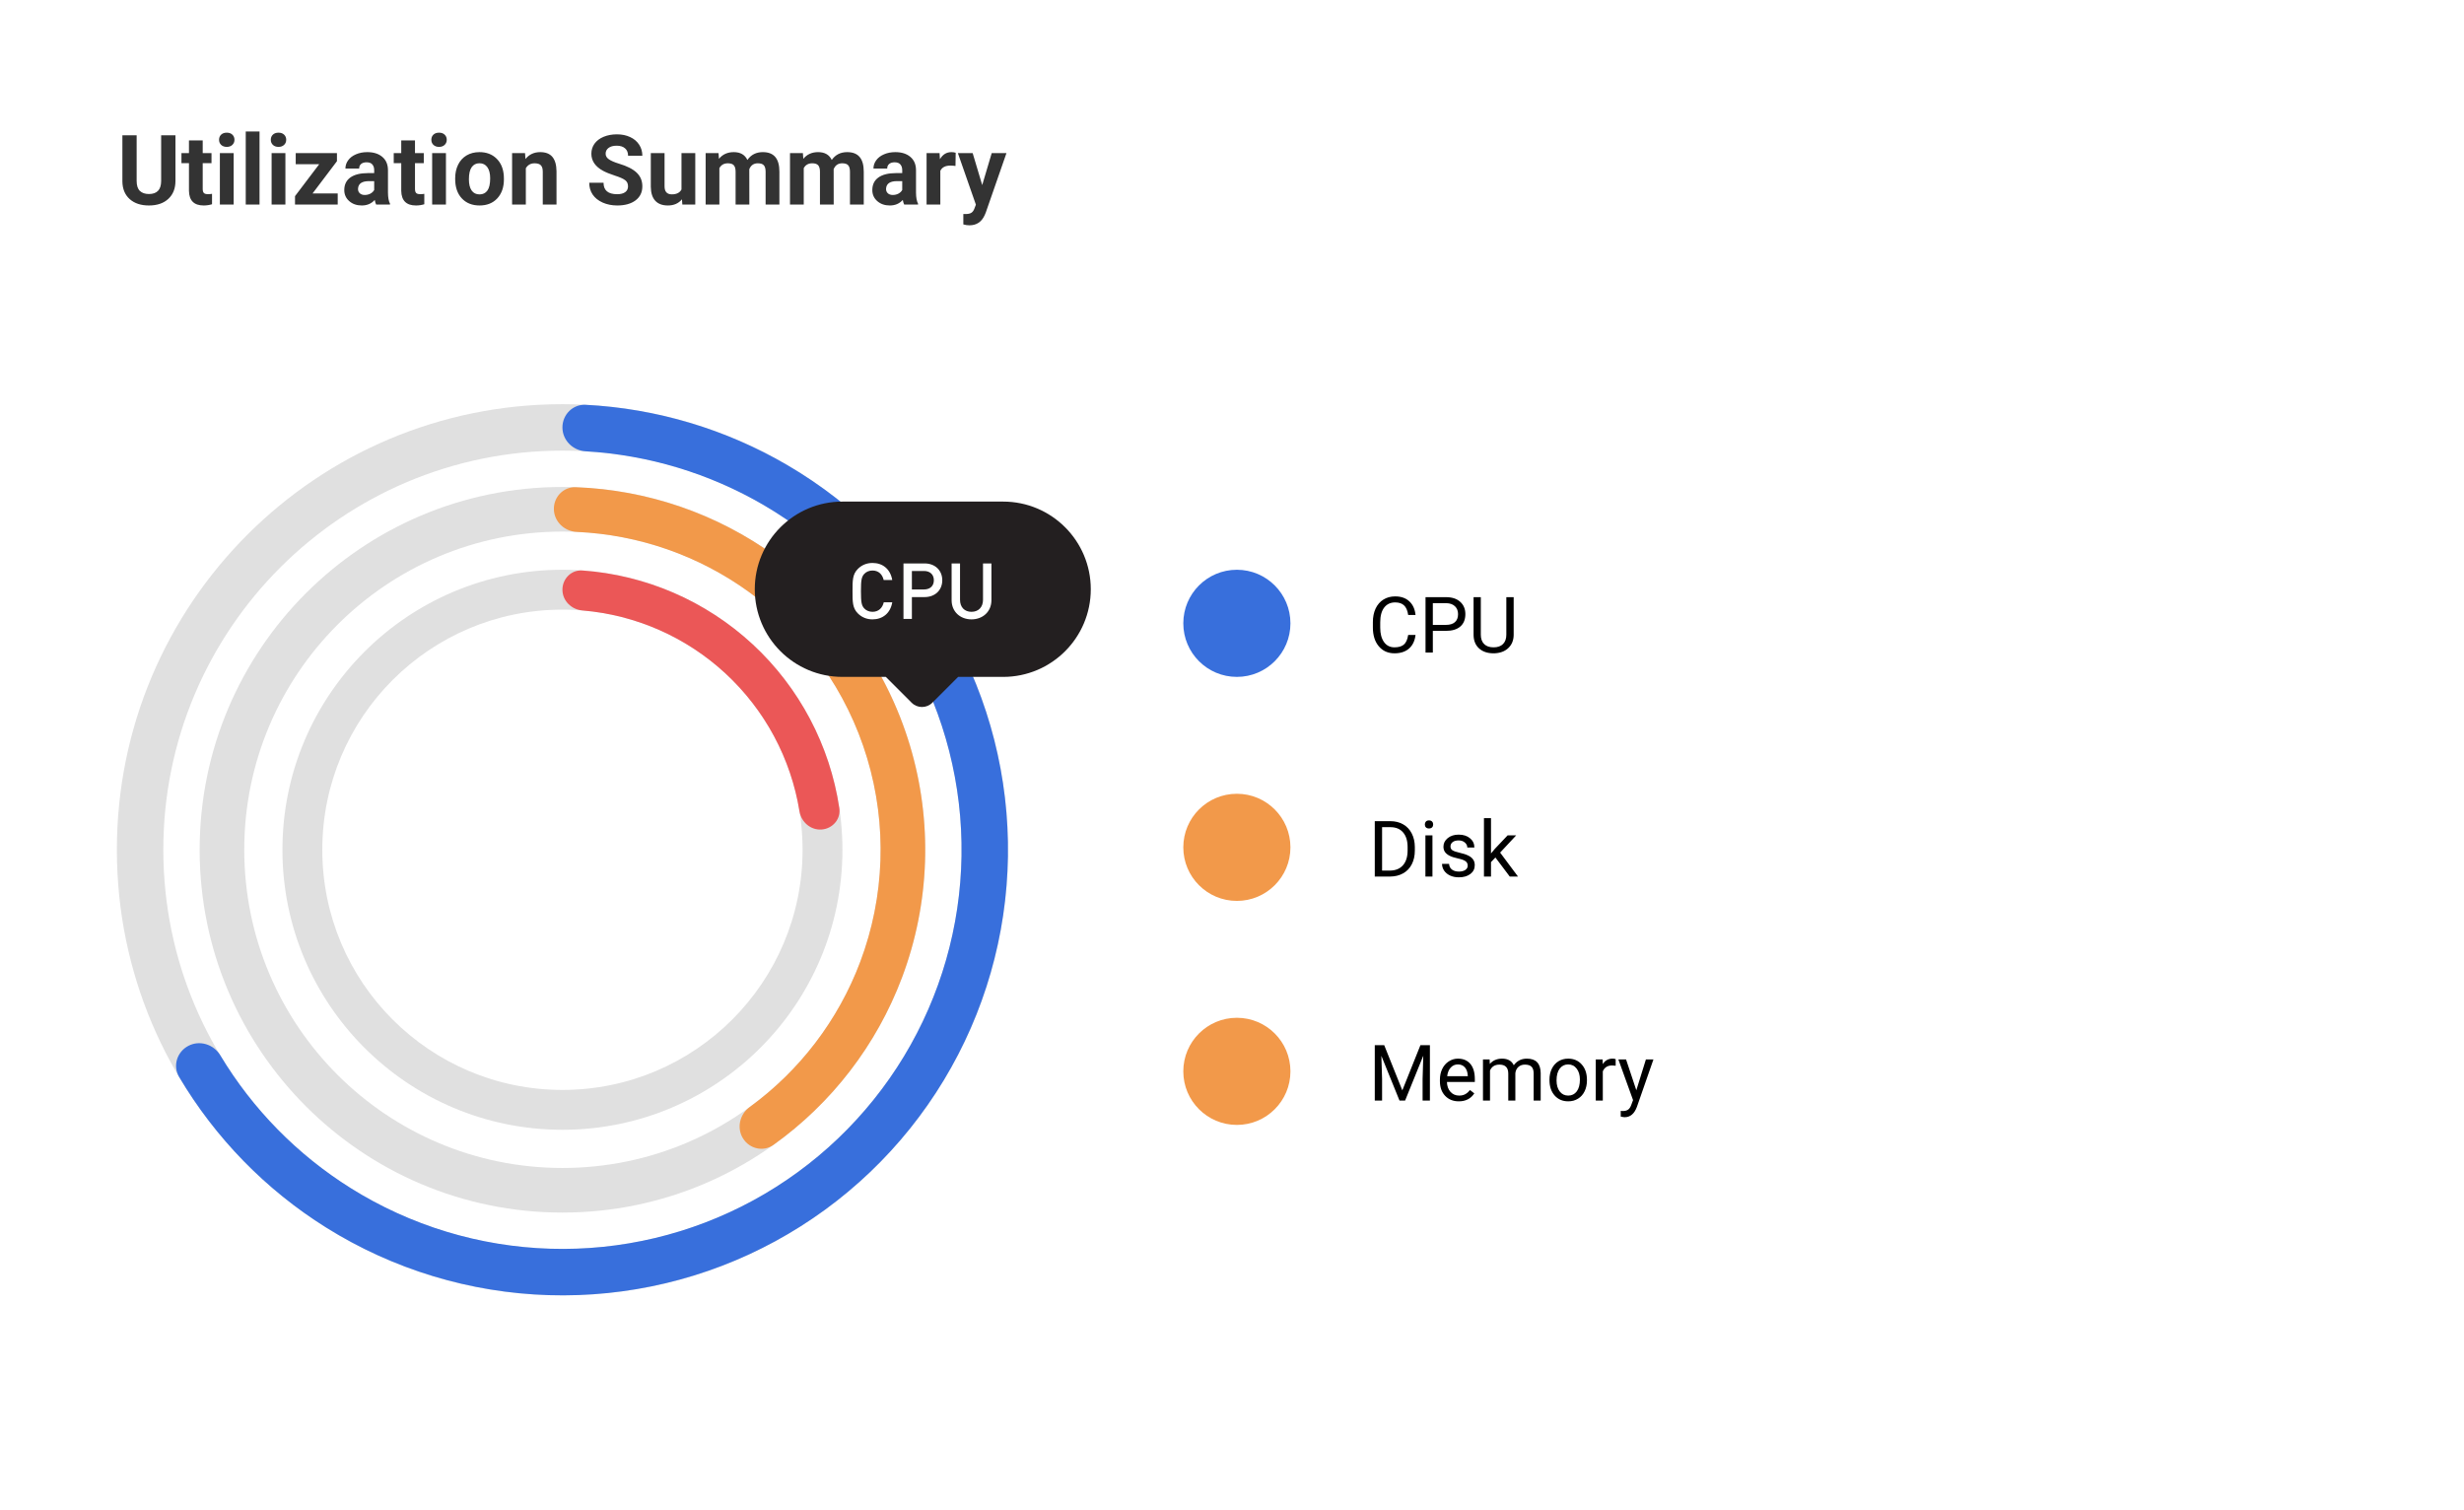 <svg width="506" height="310" viewBox="0 0 506 310" fill="none" xmlns="http://www.w3.org/2000/svg">
<path d="M0 12C0 5.373 5.373 0 12 0H494C500.627 0 506 5.373 506 12V298C506 304.627 500.627 310 494 310H0V12Z" fill="white"/>
<path d="M36.031 27.781V37.147C36.031 38.703 35.543 39.933 34.566 40.838C33.596 41.743 32.268 42.195 30.582 42.195C28.922 42.195 27.604 41.756 26.627 40.877C25.65 39.998 25.152 38.79 25.133 37.254V27.781H28.062V37.166C28.062 38.097 28.284 38.777 28.727 39.207C29.176 39.63 29.794 39.842 30.582 39.842C32.229 39.842 33.066 38.976 33.092 37.244V27.781H36.031ZM41.627 28.836V31.434H43.434V33.504H41.627V38.777C41.627 39.168 41.702 39.448 41.852 39.617C42.001 39.786 42.288 39.871 42.711 39.871C43.023 39.871 43.3 39.848 43.541 39.803V41.941C42.988 42.111 42.418 42.195 41.832 42.195C39.853 42.195 38.844 41.196 38.805 39.197V33.504H37.262V31.434H38.805V28.836H41.627ZM47.984 42H45.152V31.434H47.984V42ZM44.986 28.699C44.986 28.276 45.126 27.928 45.406 27.654C45.693 27.381 46.08 27.244 46.568 27.244C47.05 27.244 47.434 27.381 47.721 27.654C48.007 27.928 48.15 28.276 48.15 28.699C48.15 29.129 48.004 29.48 47.711 29.754C47.425 30.027 47.044 30.164 46.568 30.164C46.093 30.164 45.709 30.027 45.416 29.754C45.13 29.48 44.986 29.129 44.986 28.699ZM53.297 42H50.465V27H53.297V42ZM58.609 42H55.777V31.434H58.609V42ZM55.611 28.699C55.611 28.276 55.751 27.928 56.031 27.654C56.318 27.381 56.705 27.244 57.193 27.244C57.675 27.244 58.059 27.381 58.346 27.654C58.632 27.928 58.775 28.276 58.775 28.699C58.775 29.129 58.629 29.48 58.336 29.754C58.05 30.027 57.669 30.164 57.193 30.164C56.718 30.164 56.334 30.027 56.041 29.754C55.755 29.48 55.611 29.129 55.611 28.699ZM64.186 39.725H69.352V42H60.582V40.281L65.553 33.719H60.728V31.434H69.195V33.103L64.186 39.725ZM77.242 42C77.112 41.746 77.018 41.43 76.959 41.053C76.275 41.815 75.387 42.195 74.293 42.195C73.258 42.195 72.398 41.896 71.715 41.297C71.038 40.698 70.699 39.943 70.699 39.031C70.699 37.911 71.113 37.052 71.939 36.453C72.773 35.854 73.974 35.551 75.543 35.545H76.842V34.94C76.842 34.451 76.715 34.06 76.461 33.768C76.213 33.475 75.82 33.328 75.279 33.328C74.804 33.328 74.43 33.442 74.156 33.67C73.889 33.898 73.756 34.21 73.756 34.607H70.934C70.934 33.995 71.122 33.429 71.5 32.908C71.878 32.387 72.412 31.98 73.102 31.688C73.792 31.388 74.566 31.238 75.426 31.238C76.728 31.238 77.76 31.567 78.522 32.225C79.29 32.876 79.674 33.794 79.674 34.978V39.559C79.68 40.561 79.82 41.32 80.094 41.834V42H77.242ZM74.908 40.037C75.325 40.037 75.709 39.946 76.061 39.764C76.412 39.575 76.672 39.324 76.842 39.012V37.195H75.787C74.374 37.195 73.622 37.684 73.531 38.66L73.522 38.826C73.522 39.178 73.645 39.467 73.893 39.695C74.14 39.923 74.478 40.037 74.908 40.037ZM85.221 28.836V31.434H87.027V33.504H85.221V38.777C85.221 39.168 85.296 39.448 85.445 39.617C85.595 39.786 85.882 39.871 86.305 39.871C86.617 39.871 86.894 39.848 87.135 39.803V41.941C86.581 42.111 86.012 42.195 85.426 42.195C83.447 42.195 82.438 41.196 82.398 39.197V33.504H80.856V31.434H82.398V28.836H85.221ZM91.578 42H88.746V31.434H91.578V42ZM88.58 28.699C88.58 28.276 88.72 27.928 89 27.654C89.287 27.381 89.674 27.244 90.162 27.244C90.644 27.244 91.028 27.381 91.314 27.654C91.601 27.928 91.744 28.276 91.744 28.699C91.744 29.129 91.598 29.48 91.305 29.754C91.018 30.027 90.637 30.164 90.162 30.164C89.687 30.164 89.303 30.027 89.01 29.754C88.723 29.48 88.58 29.129 88.58 28.699ZM93.473 36.619C93.473 35.571 93.674 34.637 94.078 33.816C94.482 32.996 95.061 32.361 95.816 31.912C96.578 31.463 97.46 31.238 98.463 31.238C99.889 31.238 101.051 31.674 101.949 32.547C102.854 33.419 103.359 34.604 103.463 36.102L103.482 36.824C103.482 38.445 103.03 39.747 102.125 40.73C101.22 41.707 100.006 42.195 98.482 42.195C96.959 42.195 95.742 41.707 94.83 40.73C93.925 39.754 93.473 38.426 93.473 36.746V36.619ZM96.295 36.824C96.295 37.827 96.484 38.595 96.861 39.129C97.239 39.656 97.779 39.92 98.482 39.92C99.166 39.92 99.7 39.66 100.084 39.139C100.468 38.611 100.66 37.772 100.66 36.619C100.66 35.636 100.468 34.874 100.084 34.334C99.7 33.794 99.159 33.523 98.463 33.523C97.773 33.523 97.239 33.794 96.861 34.334C96.484 34.868 96.295 35.698 96.295 36.824ZM107.818 31.434L107.906 32.654C108.661 31.71 109.674 31.238 110.943 31.238C112.063 31.238 112.896 31.567 113.443 32.225C113.99 32.882 114.27 33.865 114.283 35.174V42H111.461V35.242C111.461 34.643 111.331 34.21 111.07 33.943C110.81 33.67 110.377 33.533 109.771 33.533C108.977 33.533 108.382 33.872 107.984 34.549V42H105.162V31.434H107.818ZM128.971 38.27C128.971 37.716 128.775 37.293 128.385 37C127.994 36.7 127.291 36.388 126.275 36.062C125.26 35.73 124.456 35.405 123.863 35.086C122.249 34.214 121.441 33.038 121.441 31.561C121.441 30.792 121.656 30.109 122.086 29.51C122.522 28.904 123.144 28.432 123.951 28.094C124.765 27.755 125.676 27.586 126.686 27.586C127.701 27.586 128.606 27.771 129.4 28.143C130.195 28.507 130.81 29.025 131.246 29.695C131.689 30.366 131.91 31.128 131.91 31.98H128.98C128.98 31.329 128.775 30.825 128.365 30.467C127.955 30.102 127.379 29.92 126.637 29.92C125.921 29.92 125.364 30.073 124.967 30.379C124.57 30.678 124.371 31.076 124.371 31.57C124.371 32.033 124.602 32.42 125.064 32.732C125.533 33.045 126.22 33.338 127.125 33.611C128.792 34.113 130.006 34.734 130.768 35.477C131.529 36.219 131.91 37.143 131.91 38.25C131.91 39.48 131.445 40.447 130.514 41.15C129.583 41.847 128.329 42.195 126.754 42.195C125.66 42.195 124.664 41.997 123.766 41.6C122.867 41.196 122.18 40.646 121.705 39.949C121.236 39.253 121.002 38.445 121.002 37.527H123.941C123.941 39.096 124.879 39.881 126.754 39.881C127.451 39.881 127.994 39.741 128.385 39.461C128.775 39.175 128.971 38.777 128.971 38.27ZM140.045 40.926C139.348 41.772 138.385 42.195 137.154 42.195C136.021 42.195 135.156 41.87 134.557 41.219C133.964 40.568 133.661 39.614 133.648 38.357V31.434H136.471V38.26C136.471 39.36 136.972 39.91 137.975 39.91C138.932 39.91 139.589 39.578 139.947 38.914V31.434H142.779V42H140.123L140.045 40.926ZM147.555 31.434L147.643 32.615C148.391 31.697 149.404 31.238 150.68 31.238C152.04 31.238 152.975 31.775 153.482 32.85C154.225 31.775 155.283 31.238 156.656 31.238C157.802 31.238 158.655 31.574 159.215 32.244C159.775 32.908 160.055 33.911 160.055 35.252V42H157.223V35.262C157.223 34.663 157.105 34.227 156.871 33.953C156.637 33.673 156.223 33.533 155.631 33.533C154.785 33.533 154.199 33.937 153.873 34.744L153.883 42H151.061V35.272C151.061 34.66 150.94 34.217 150.699 33.943C150.458 33.67 150.048 33.533 149.469 33.533C148.668 33.533 148.089 33.865 147.73 34.529V42H144.908V31.434H147.555ZM164.879 31.434L164.967 32.615C165.715 31.697 166.728 31.238 168.004 31.238C169.365 31.238 170.299 31.775 170.807 32.85C171.549 31.775 172.607 31.238 173.98 31.238C175.126 31.238 175.979 31.574 176.539 32.244C177.099 32.908 177.379 33.911 177.379 35.252V42H174.547V35.262C174.547 34.663 174.43 34.227 174.195 33.953C173.961 33.673 173.548 33.533 172.955 33.533C172.109 33.533 171.523 33.937 171.197 34.744L171.207 42H168.385V35.272C168.385 34.66 168.264 34.217 168.023 33.943C167.783 33.67 167.372 33.533 166.793 33.533C165.992 33.533 165.413 33.865 165.055 34.529V42H162.232V31.434H164.879ZM185.68 42C185.549 41.746 185.455 41.43 185.396 41.053C184.713 41.815 183.824 42.195 182.73 42.195C181.695 42.195 180.836 41.896 180.152 41.297C179.475 40.698 179.137 39.943 179.137 39.031C179.137 37.911 179.55 37.052 180.377 36.453C181.21 35.854 182.411 35.551 183.98 35.545H185.279V34.94C185.279 34.451 185.152 34.06 184.898 33.768C184.651 33.475 184.257 33.328 183.717 33.328C183.242 33.328 182.867 33.442 182.594 33.67C182.327 33.898 182.193 34.21 182.193 34.607H179.371C179.371 33.995 179.56 33.429 179.938 32.908C180.315 32.387 180.849 31.98 181.539 31.688C182.229 31.388 183.004 31.238 183.863 31.238C185.165 31.238 186.197 31.567 186.959 32.225C187.727 32.876 188.111 33.794 188.111 34.978V39.559C188.118 40.561 188.258 41.32 188.531 41.834V42H185.68ZM183.346 40.037C183.762 40.037 184.146 39.946 184.498 39.764C184.85 39.575 185.11 39.324 185.279 39.012V37.195H184.225C182.812 37.195 182.06 37.684 181.969 38.66L181.959 38.826C181.959 39.178 182.083 39.467 182.33 39.695C182.577 39.923 182.916 40.037 183.346 40.037ZM196.217 34.08C195.833 34.028 195.494 34.002 195.201 34.002C194.133 34.002 193.434 34.363 193.102 35.086V42H190.279V31.434H192.945L193.023 32.693C193.59 31.723 194.374 31.238 195.377 31.238C195.689 31.238 195.982 31.281 196.256 31.365L196.217 34.08ZM201.705 38.006L203.658 31.434H206.686L202.438 43.641L202.203 44.197C201.572 45.578 200.53 46.268 199.078 46.268C198.668 46.268 198.251 46.206 197.828 46.082V43.943L198.258 43.953C198.792 43.953 199.189 43.872 199.449 43.709C199.716 43.546 199.924 43.276 200.074 42.898L200.406 42.029L196.705 31.434H199.742L201.705 38.006Z" fill="#333333"/>
<path d="M207 174.5C207 225.034 166.034 266 115.5 266C64.966 266 24 225.034 24 174.5C24 123.966 64.966 83 115.5 83C166.034 83 207 123.966 207 174.5ZM33.538 174.5C33.538 219.767 70.233 256.463 115.5 256.463C160.767 256.463 197.463 219.767 197.463 174.5C197.463 129.233 160.767 92.537 115.5 92.537C70.233 92.537 33.538 129.233 33.538 174.5Z" fill="#E0E0E0"/>
<g filter="url(#filter0_d_2550_49065)">
<path d="M115.5 87.769C115.5 85.135 117.637 82.987 120.267 83.124C134.829 83.884 149.023 88.115 161.654 95.493C175.659 103.675 187.238 115.432 195.204 129.561C203.17 143.69 207.238 159.682 206.989 175.9C206.741 192.118 202.186 207.979 193.791 221.857C185.396 235.736 173.463 247.133 159.214 254.882C144.965 262.631 128.912 266.454 112.7 265.957C96.487 265.461 80.698 260.664 66.95 252.057C54.551 244.296 44.214 233.688 36.781 221.143C35.438 218.877 36.349 215.988 38.682 214.765C41.014 213.542 43.885 214.45 45.241 216.708C51.88 227.759 61.045 237.109 72.011 243.973C84.326 251.682 98.469 255.979 112.992 256.424C127.514 256.869 141.894 253.445 154.658 246.504C167.421 239.562 178.111 229.353 185.631 216.921C193.15 204.489 197.231 190.282 197.453 175.754C197.675 161.227 194.032 146.901 186.896 134.245C179.76 121.589 169.388 111.057 156.843 103.728C145.672 97.203 133.136 93.426 120.266 92.676C117.637 92.523 115.5 90.403 115.5 87.769Z" fill="#386FDC"/>
</g>
<path d="M190 174.5C190 215.645 156.645 249 115.5 249C74.355 249 41 215.645 41 174.5C41 133.355 74.355 100 115.5 100C156.645 100 190 133.355 190 174.5ZM50.16 174.5C50.16 210.586 79.414 239.84 115.5 239.84C151.586 239.84 180.84 210.586 180.84 174.5C180.84 138.414 151.586 109.16 115.5 109.16C79.414 109.16 50.16 138.414 50.16 174.5Z" fill="#E0E0E0"/>
<path d="M113.743 104.602C113.68 102.074 115.68 99.957 118.208 100.049C132.933 100.584 147.208 105.478 159.198 114.161C172.427 123.742 182.141 137.405 186.845 153.048C191.548 168.69 190.98 185.445 185.229 200.733C180.016 214.589 170.807 226.544 158.819 235.111C156.761 236.582 153.925 235.92 152.584 233.776C151.242 231.631 151.904 228.818 153.949 227.329C164.241 219.839 172.15 209.483 176.655 197.507C181.699 184.099 182.197 169.405 178.072 155.686C173.947 141.967 165.428 129.983 153.825 121.581C143.462 114.076 131.153 109.799 118.438 109.226C115.911 109.113 113.807 107.131 113.743 104.602Z" fill="#F2994A"/>
<path d="M173 174.5C173 206.256 147.256 232 115.5 232C83.744 232 58 206.256 58 174.5C58 142.744 83.744 117 115.5 117C147.256 117 173 142.744 173 174.5ZM66.186 174.5C66.186 201.735 88.265 223.814 115.5 223.814C142.735 223.814 164.814 201.735 164.814 174.5C164.814 147.265 142.735 125.186 115.5 125.186C88.265 125.186 66.186 147.265 66.186 174.5Z" fill="#E0E0E0"/>
<path d="M115.5 121.093C115.5 118.832 117.335 116.985 119.59 117.146C132.581 118.071 144.921 123.388 154.542 132.287C164.163 141.185 170.425 153.072 172.361 165.952C172.697 168.188 170.998 170.161 168.745 170.337C166.491 170.513 164.539 168.824 164.176 166.593C162.418 155.769 157.092 145.795 148.984 138.296C140.876 130.797 130.517 126.264 119.589 125.356C117.336 125.168 115.5 123.353 115.5 121.093Z" fill="#EB5757"/>
<circle cx="254" cy="128" r="11" fill="#386FDC"/>
<circle cx="254" cy="174" r="11" fill="#F2994A"/>
<circle cx="254" cy="220" r="11" fill="#F2994A"/>
<path d="M290.688 130.391C290.547 131.594 290.102 132.523 289.352 133.18C288.607 133.831 287.615 134.156 286.375 134.156C285.031 134.156 283.953 133.674 283.141 132.711C282.333 131.747 281.93 130.458 281.93 128.844V127.75C281.93 126.693 282.117 125.763 282.492 124.961C282.872 124.159 283.409 123.544 284.102 123.117C284.794 122.685 285.596 122.469 286.508 122.469C287.716 122.469 288.685 122.807 289.414 123.484C290.143 124.156 290.568 125.089 290.688 126.281H289.18C289.049 125.375 288.766 124.719 288.328 124.312C287.896 123.906 287.289 123.703 286.508 123.703C285.549 123.703 284.797 124.057 284.25 124.766C283.708 125.474 283.438 126.482 283.438 127.789V128.891C283.438 130.125 283.695 131.107 284.211 131.836C284.727 132.565 285.448 132.93 286.375 132.93C287.208 132.93 287.846 132.742 288.289 132.367C288.737 131.987 289.034 131.328 289.18 130.391H290.688ZM294.242 129.547V134H292.742V122.625H296.938C298.182 122.625 299.156 122.943 299.859 123.578C300.568 124.214 300.922 125.055 300.922 126.102C300.922 127.206 300.576 128.057 299.883 128.656C299.195 129.25 298.208 129.547 296.922 129.547H294.242ZM294.242 128.32H296.938C297.74 128.32 298.354 128.133 298.781 127.758C299.208 127.378 299.422 126.831 299.422 126.117C299.422 125.44 299.208 124.898 298.781 124.492C298.354 124.086 297.768 123.875 297.023 123.859H294.242V128.32ZM310.844 122.625V130.359C310.839 131.432 310.5 132.31 309.828 132.992C309.161 133.674 308.255 134.057 307.109 134.141L306.711 134.156C305.466 134.156 304.474 133.82 303.734 133.148C302.995 132.477 302.62 131.552 302.609 130.375V122.625H304.094V130.328C304.094 131.151 304.32 131.792 304.773 132.25C305.227 132.703 305.872 132.93 306.711 132.93C307.56 132.93 308.208 132.703 308.656 132.25C309.109 131.797 309.336 131.159 309.336 130.336V122.625H310.844Z" fill="black"/>
<path d="M282.32 180V168.625H285.531C286.521 168.625 287.396 168.844 288.156 169.281C288.917 169.719 289.503 170.341 289.914 171.148C290.331 171.956 290.542 172.883 290.547 173.93V174.656C290.547 175.729 290.339 176.669 289.922 177.477C289.51 178.284 288.919 178.904 288.148 179.336C287.383 179.768 286.49 179.99 285.469 180H282.32ZM283.82 169.859V178.773H285.398C286.555 178.773 287.453 178.414 288.094 177.695C288.74 176.977 289.062 175.953 289.062 174.625V173.961C289.062 172.669 288.758 171.667 288.148 170.953C287.544 170.234 286.685 169.87 285.57 169.859H283.82ZM294.164 180H292.719V171.547H294.164V180ZM292.602 169.305C292.602 169.07 292.672 168.872 292.812 168.711C292.958 168.549 293.172 168.469 293.453 168.469C293.734 168.469 293.948 168.549 294.094 168.711C294.24 168.872 294.312 169.07 294.312 169.305C294.312 169.539 294.24 169.734 294.094 169.891C293.948 170.047 293.734 170.125 293.453 170.125C293.172 170.125 292.958 170.047 292.812 169.891C292.672 169.734 292.602 169.539 292.602 169.305ZM301.406 177.758C301.406 177.367 301.258 177.065 300.961 176.852C300.669 176.633 300.156 176.445 299.422 176.289C298.693 176.133 298.112 175.945 297.68 175.727C297.253 175.508 296.935 175.247 296.727 174.945C296.523 174.643 296.422 174.284 296.422 173.867C296.422 173.174 296.714 172.589 297.297 172.109C297.885 171.63 298.635 171.391 299.547 171.391C300.505 171.391 301.281 171.638 301.875 172.133C302.474 172.628 302.773 173.26 302.773 174.031H301.32C301.32 173.635 301.151 173.294 300.812 173.008C300.479 172.721 300.057 172.578 299.547 172.578C299.021 172.578 298.609 172.693 298.312 172.922C298.016 173.151 297.867 173.451 297.867 173.82C297.867 174.169 298.005 174.432 298.281 174.609C298.557 174.786 299.055 174.956 299.773 175.117C300.497 175.279 301.083 175.471 301.531 175.695C301.979 175.919 302.31 176.19 302.523 176.508C302.742 176.82 302.852 177.203 302.852 177.656C302.852 178.411 302.549 179.018 301.945 179.477C301.341 179.93 300.557 180.156 299.594 180.156C298.917 180.156 298.318 180.036 297.797 179.797C297.276 179.557 296.867 179.224 296.57 178.797C296.279 178.365 296.133 177.898 296.133 177.398H297.578C297.604 177.883 297.797 178.268 298.156 178.555C298.521 178.836 299 178.977 299.594 178.977C300.141 178.977 300.578 178.867 300.906 178.648C301.24 178.424 301.406 178.128 301.406 177.758ZM307.094 176.086L306.188 177.031V180H304.742V168H306.188V175.258L306.961 174.328L309.594 171.547H311.352L308.062 175.078L311.734 180H310.039L307.094 176.086Z" fill="black"/>
<path d="M284.258 214.625L287.977 223.906L291.695 214.625H293.641V226H292.141V221.57L292.281 216.789L288.547 226H287.398L283.672 216.812L283.82 221.57V226H282.32V214.625H284.258ZM299.57 226.156C298.424 226.156 297.492 225.781 296.773 225.031C296.055 224.276 295.695 223.268 295.695 222.008V221.742C295.695 220.904 295.854 220.156 296.172 219.5C296.495 218.839 296.943 218.323 297.516 217.953C298.094 217.578 298.719 217.391 299.391 217.391C300.49 217.391 301.344 217.753 301.953 218.477C302.562 219.201 302.867 220.237 302.867 221.586V222.188H297.141C297.161 223.021 297.404 223.695 297.867 224.211C298.336 224.721 298.93 224.977 299.648 224.977C300.159 224.977 300.591 224.872 300.945 224.664C301.299 224.456 301.609 224.18 301.875 223.836L302.758 224.523C302.049 225.612 300.987 226.156 299.57 226.156ZM299.391 218.578C298.807 218.578 298.318 218.792 297.922 219.219C297.526 219.641 297.281 220.234 297.188 221H301.422V220.891C301.38 220.156 301.182 219.589 300.828 219.188C300.474 218.781 299.995 218.578 299.391 218.578ZM305.906 217.547L305.945 218.484C306.565 217.755 307.401 217.391 308.453 217.391C309.635 217.391 310.44 217.844 310.867 218.75C311.148 218.344 311.513 218.016 311.961 217.766C312.414 217.516 312.948 217.391 313.562 217.391C315.417 217.391 316.359 218.372 316.391 220.336V226H314.945V220.422C314.945 219.818 314.807 219.367 314.531 219.07C314.255 218.768 313.792 218.617 313.141 218.617C312.604 218.617 312.159 218.779 311.805 219.102C311.451 219.419 311.245 219.849 311.188 220.391V226H309.734V220.461C309.734 219.232 309.133 218.617 307.93 218.617C306.982 218.617 306.333 219.021 305.984 219.828V226H304.539V217.547H305.906ZM318.195 221.695C318.195 220.867 318.357 220.122 318.68 219.461C319.008 218.799 319.461 218.289 320.039 217.93C320.622 217.57 321.286 217.391 322.031 217.391C323.182 217.391 324.112 217.789 324.82 218.586C325.534 219.383 325.891 220.443 325.891 221.766V221.867C325.891 222.69 325.732 223.43 325.414 224.086C325.102 224.737 324.651 225.245 324.062 225.609C323.479 225.974 322.807 226.156 322.047 226.156C320.901 226.156 319.971 225.758 319.258 224.961C318.549 224.164 318.195 223.109 318.195 221.797V221.695ZM319.648 221.867C319.648 222.805 319.865 223.557 320.297 224.125C320.734 224.693 321.318 224.977 322.047 224.977C322.781 224.977 323.365 224.69 323.797 224.117C324.229 223.539 324.445 222.732 324.445 221.695C324.445 220.768 324.224 220.018 323.781 219.445C323.344 218.867 322.76 218.578 322.031 218.578C321.318 218.578 320.742 218.862 320.305 219.43C319.867 219.997 319.648 220.81 319.648 221.867ZM331.789 218.844C331.57 218.807 331.333 218.789 331.078 218.789C330.13 218.789 329.487 219.193 329.148 220V226H327.703V217.547H329.109L329.133 218.523C329.607 217.768 330.279 217.391 331.148 217.391C331.43 217.391 331.643 217.427 331.789 217.5V218.844ZM336.031 223.883L338 217.547H339.547L336.148 227.305C335.622 228.711 334.786 229.414 333.641 229.414L333.367 229.391L332.828 229.289V228.117L333.219 228.148C333.708 228.148 334.089 228.049 334.359 227.852C334.635 227.654 334.862 227.292 335.039 226.766L335.359 225.906L332.344 217.547H333.922L336.031 223.883Z" fill="black"/>
<g filter="url(#filter1_d_2550_49065)">
<path fill-rule="evenodd" clip-rule="evenodd" d="M173 79C163.059 79 155 87.059 155 97C155 106.941 163.059 115 173 115H181.909L187.212 120.303C188.384 121.474 190.283 121.474 191.455 120.303L196.757 115H206C215.941 115 224 106.941 224 97C224 87.059 215.941 79 206 79H173Z" fill="#231F20"/>
<path d="M183.232 99.683H181.488C181.216 100.835 180.432 101.635 179.168 101.635C178.496 101.635 177.888 101.379 177.488 100.947C176.928 100.339 176.8 99.683 176.8 97.395C176.8 95.107 176.928 94.451 177.488 93.843C177.888 93.411 178.496 93.155 179.168 93.155C180.432 93.155 181.2 93.955 181.472 95.107H183.232C182.832 92.835 181.264 91.603 179.168 91.603C177.984 91.603 176.96 92.035 176.176 92.819C175.056 93.939 175.072 95.203 175.072 97.395C175.072 99.587 175.056 100.851 176.176 101.971C176.96 102.755 177.984 103.187 179.168 103.187C181.232 103.187 182.848 101.955 183.232 99.683ZM193.503 95.155C193.503 93.171 192.079 91.699 189.855 91.699H185.535V103.091H187.263V98.611H189.855C192.079 98.611 193.503 97.139 193.503 95.155ZM191.775 95.155C191.775 96.355 190.959 97.043 189.759 97.043H187.263V93.251H189.759C190.959 93.251 191.775 93.955 191.775 95.155ZM203.597 99.251V91.699H201.869V99.171C201.869 100.691 200.925 101.635 199.501 101.635C198.077 101.635 197.149 100.691 197.149 99.171V91.699H195.421V99.251C195.421 101.603 197.181 103.187 199.501 103.187C201.821 103.187 203.597 101.603 203.597 99.251Z" fill="white"/>
</g>
<defs>
<filter id="filter0_d_2550_49065" x="32.156" y="79.118" width="178.844" height="190.882" filterUnits="userSpaceOnUse" color-interpolation-filters="sRGB">
<feFlood flood-opacity="0" result="BackgroundImageFix"/>
<feColorMatrix in="SourceAlpha" type="matrix" values="0 0 0 0 0 0 0 0 0 0 0 0 0 0 0 0 0 0 127 0" result="hardAlpha"/>
<feMorphology radius="4" operator="dilate" in="SourceAlpha" result="effect1_dropShadow_2550_49065"/>
<feOffset/>
<feComposite in2="hardAlpha" operator="out"/>
<feColorMatrix type="matrix" values="0 0 0 0 0 0 0 0 0 0 0 0 0 0 0 0 0 0 0.19 0"/>
<feBlend mode="normal" in2="BackgroundImageFix" result="effect1_dropShadow_2550_49065"/>
<feBlend mode="normal" in="SourceGraphic" in2="effect1_dropShadow_2550_49065" result="shape"/>
</filter>
<filter id="filter1_d_2550_49065" x="141" y="79" width="97" height="80.181" filterUnits="userSpaceOnUse" color-interpolation-filters="sRGB">
<feFlood flood-opacity="0" result="BackgroundImageFix"/>
<feColorMatrix in="SourceAlpha" type="matrix" values="0 0 0 0 0 0 0 0 0 0 0 0 0 0 0 0 0 0 127 0" result="hardAlpha"/>
<feOffset dy="24"/>
<feGaussianBlur stdDeviation="7"/>
<feComposite in2="hardAlpha" operator="out"/>
<feColorMatrix type="matrix" values="0 0 0 0 0 0 0 0 0 0 0 0 0 0 0 0 0 0 0.14 0"/>
<feBlend mode="normal" in2="BackgroundImageFix" result="effect1_dropShadow_2550_49065"/>
<feBlend mode="normal" in="SourceGraphic" in2="effect1_dropShadow_2550_49065" result="shape"/>
</filter>
</defs>
</svg>
